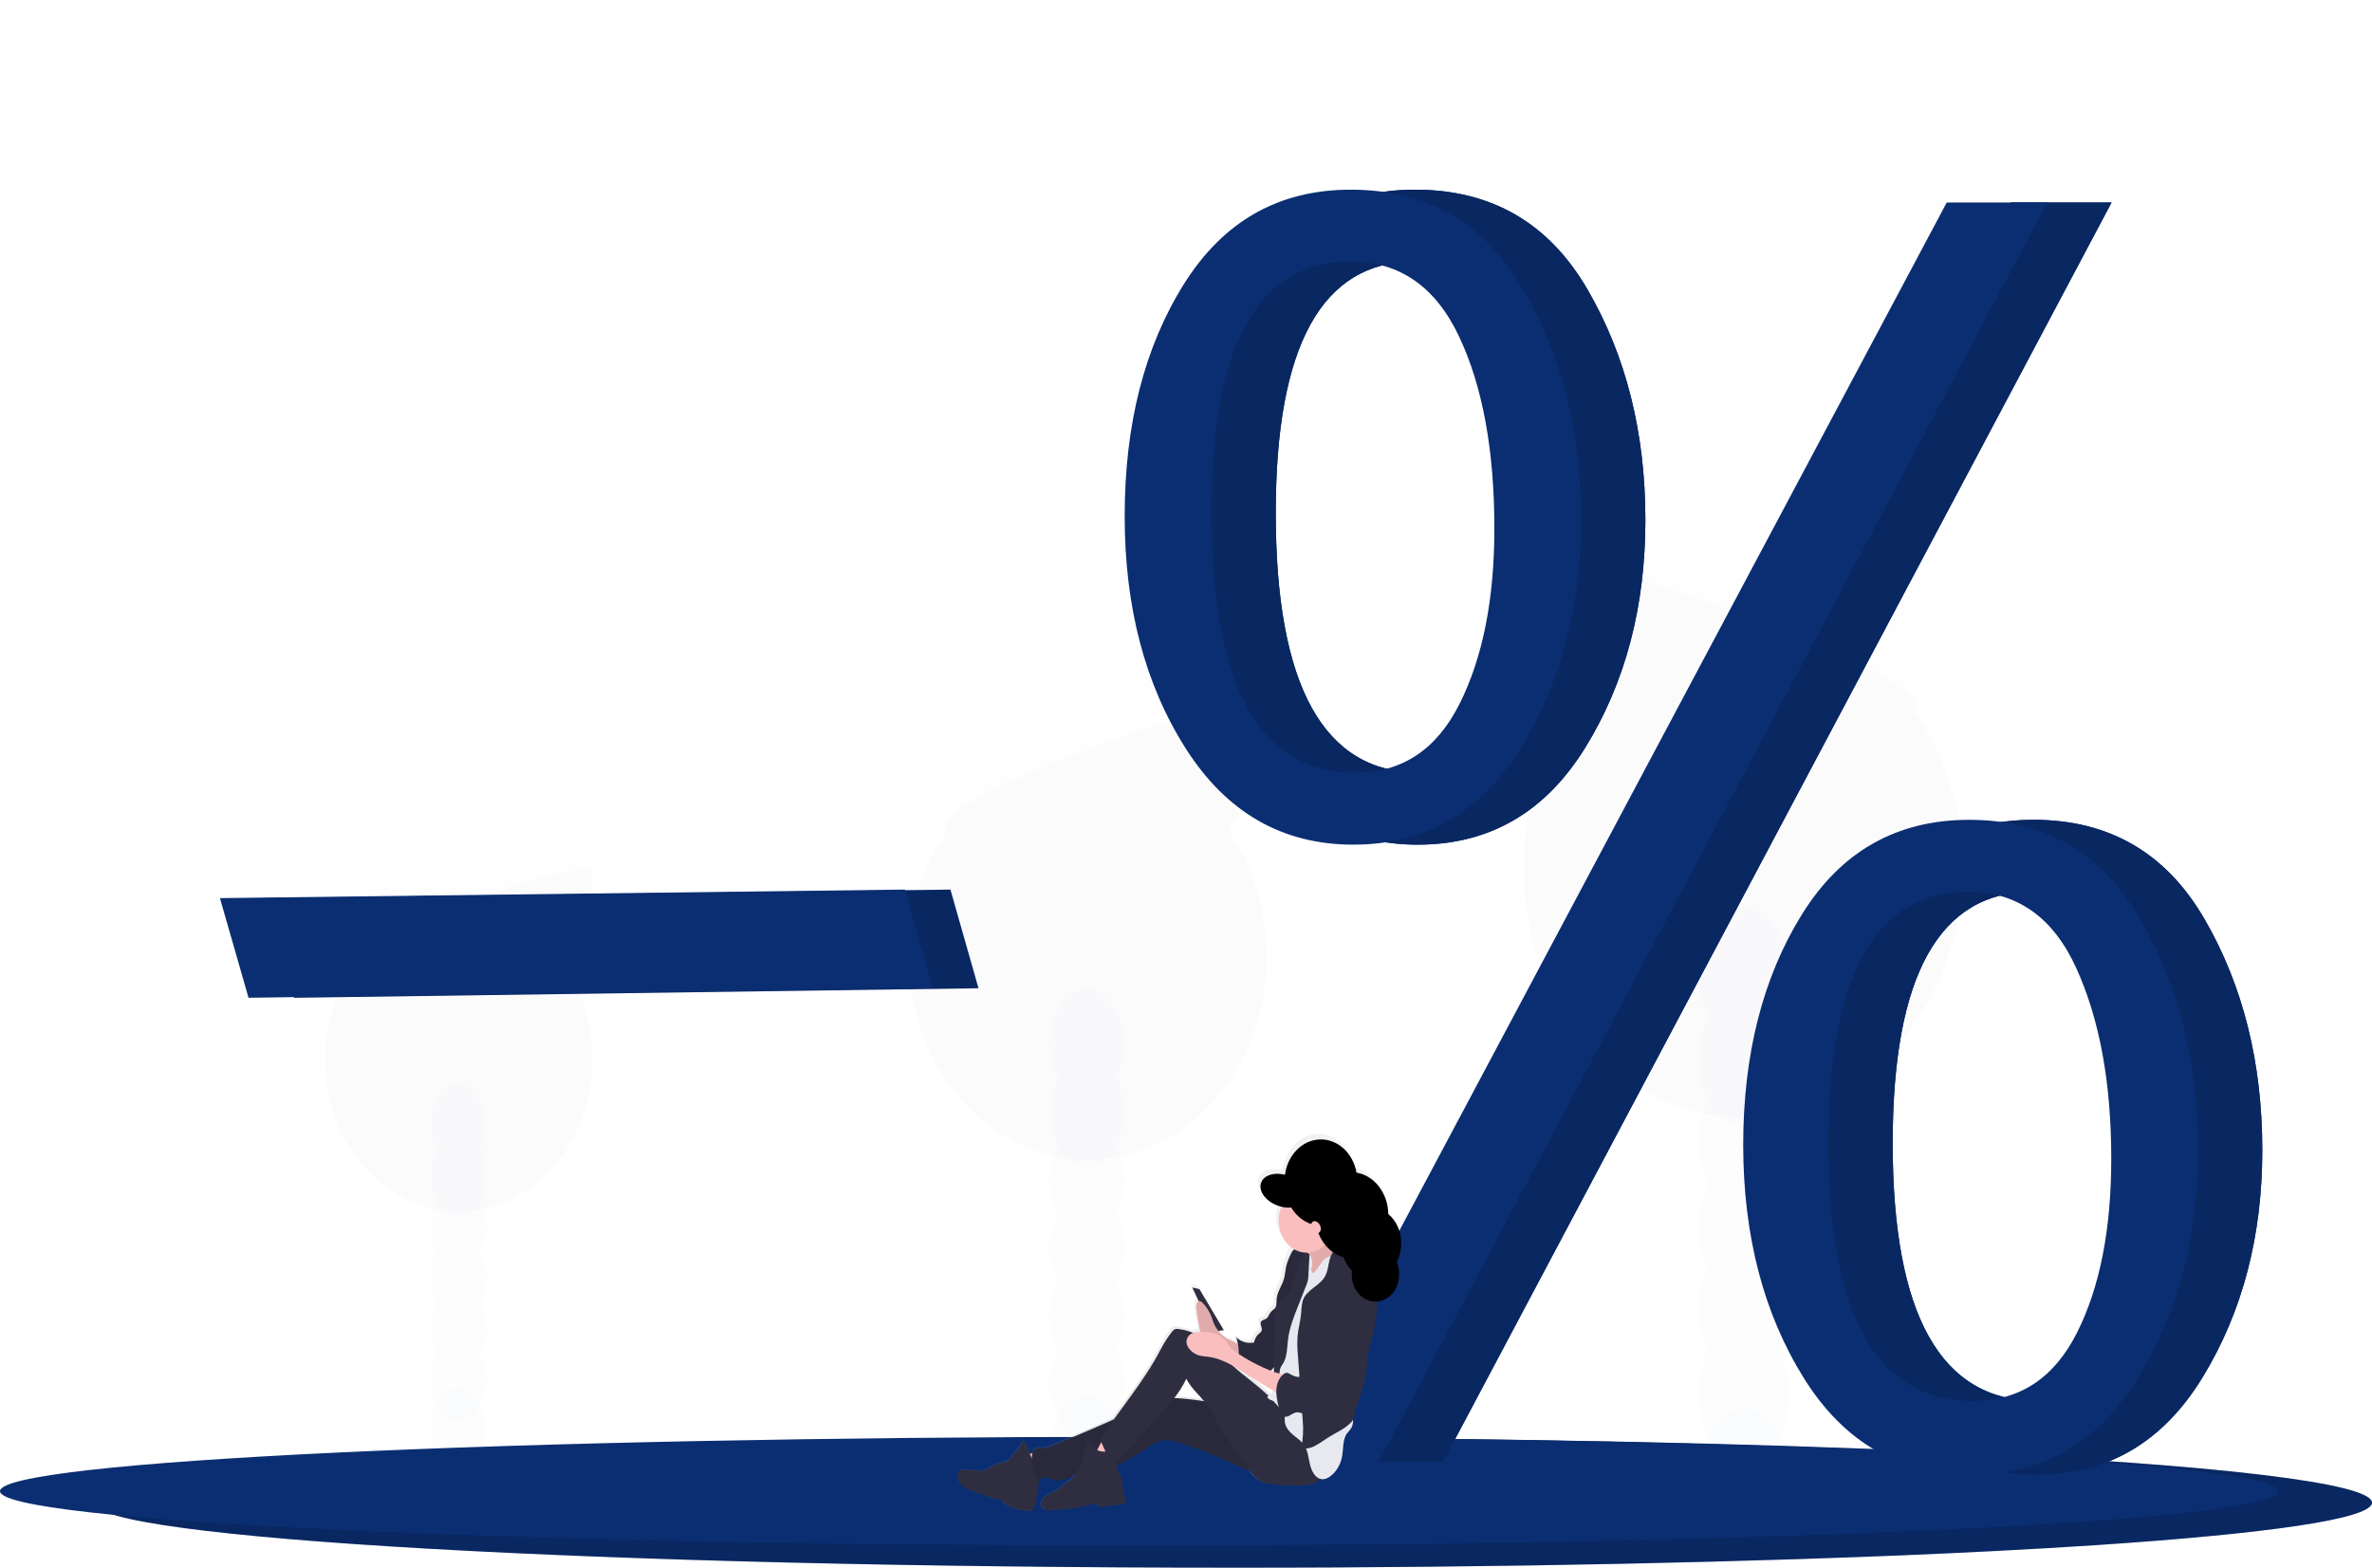 <svg width="1661" height="1098" viewBox="0 0 1661 1098" fill="none" xmlns="http://www.w3.org/2000/svg">
<g clip-path="url(#clip0)">
<g opacity="0.1">
<path opacity="0.1" d="M1221.22 1081.8C1238.95 1081.8 1253.32 1060.39 1253.32 1033.98C1253.32 1007.57 1238.95 986.154 1221.22 986.154C1203.49 986.154 1189.12 1007.57 1189.12 1033.98C1189.12 1060.39 1203.49 1081.8 1221.22 1081.8Z" fill="#0B2E72"/>
<path opacity="0.1" d="M1246.62 829.377C1251.12 820.491 1253.45 810.4 1253.38 800.146C1253.38 773.677 1239.01 752.32 1221.28 752.32C1203.55 752.32 1189.19 773.727 1189.19 800.146C1189.1 810.394 1191.41 820.485 1195.89 829.377C1191.5 838.305 1189.19 848.367 1189.19 858.6C1189.19 868.833 1191.5 878.895 1195.89 887.823C1191.5 896.754 1189.19 906.818 1189.19 917.054C1189.19 927.29 1191.5 937.354 1195.89 946.285C1191.41 955.177 1189.1 965.268 1189.19 975.517C1189.19 1001.99 1203.56 1023.34 1221.28 1023.34C1238.99 1023.34 1253.38 1001.94 1253.38 975.517C1253.47 965.268 1251.16 955.177 1246.68 946.285C1251.07 937.354 1253.38 927.29 1253.38 917.054C1253.38 906.818 1251.07 896.754 1246.68 887.823C1251.07 878.895 1253.38 868.833 1253.38 858.6C1253.38 848.367 1251.07 838.305 1246.68 829.377H1246.62Z" fill="#0B2E72"/>
<path opacity="0.1" d="M1221.22 789.525C1238.95 789.525 1253.32 768.113 1253.32 741.7C1253.32 715.286 1238.95 693.874 1221.22 693.874C1203.49 693.874 1189.12 715.286 1189.12 741.7C1189.12 768.113 1203.49 789.525 1221.22 789.525Z" fill="#0B2E72"/>
<path opacity="0.1" d="M1221.22 731.063C1238.95 731.063 1253.32 709.65 1253.32 683.237C1253.32 656.824 1238.95 635.412 1221.22 635.412C1203.49 635.412 1189.12 656.824 1189.12 683.237C1189.12 709.65 1203.49 731.063 1221.22 731.063Z" fill="#0B2E72"/>
<path opacity="0.1" d="M1341.37 283.197C1345.75 276.839 1349.74 270.146 1353.32 263.164L1269.03 247.399L1360.25 248.176C1368.99 226.503 1373.76 203.028 1374.26 179.186C1374.76 155.344 1370.98 131.637 1363.15 109.514L1240.77 181.74L1353.65 87.346C1343.07 66.563 1328.85 48.482 1311.86 34.227C1294.88 19.972 1275.5 9.849 1254.94 4.488C1234.37 -0.873 1213.05 -1.358 1192.31 3.065C1171.57 7.488 1151.85 16.723 1134.39 30.195C1116.92 43.668 1102.07 61.089 1090.77 81.375C1079.47 101.661 1071.97 124.377 1068.71 148.11C1065.46 171.843 1066.53 196.084 1071.86 219.324C1077.19 242.564 1086.67 264.307 1099.7 283.197C1092.87 293.088 1087 303.787 1082.18 315.109L1191.65 379.857L1074.93 335.192C1066.71 362.762 1064.67 392.229 1068.99 420.924C1073.3 449.619 1083.83 476.636 1099.63 499.529C1081.79 525.343 1070.7 556.35 1067.61 589.004C1064.53 621.658 1069.57 654.642 1082.18 684.185C1094.78 713.727 1114.44 738.636 1138.89 756.063C1163.35 773.49 1191.61 782.732 1220.46 782.732C1249.31 782.732 1277.58 773.49 1302.04 756.063C1326.49 738.636 1346.14 713.727 1358.75 684.185C1371.35 654.642 1376.4 621.658 1373.32 589.004C1370.23 556.35 1359.13 525.343 1341.3 499.529C1362.61 468.682 1374.2 430.576 1374.2 391.33C1374.2 352.084 1362.61 313.978 1341.3 283.131L1341.37 283.197Z" fill="#6C63FF"/>
<path opacity="0.1" d="M1066.8 391.404C1066.75 430.657 1078.34 468.781 1099.7 499.595C1081.87 525.409 1070.77 556.416 1067.69 589.07C1064.6 621.725 1069.65 654.709 1082.25 684.251C1094.86 713.794 1114.51 738.702 1138.96 756.129C1163.42 773.556 1191.69 782.798 1220.54 782.798C1249.39 782.798 1277.66 773.556 1302.11 756.129C1326.56 738.702 1346.22 713.794 1358.82 684.251C1371.43 654.709 1376.47 621.725 1373.39 589.07C1370.3 556.416 1359.21 525.409 1341.37 499.595C1361.98 469.818 1066.8 371.751 1066.8 391.404Z" fill="black"/>
</g>
<g opacity="0.1">
<path opacity="0.1" d="M320.88 1030.65C331.666 1030.65 340.41 1017.62 340.41 1001.54C340.41 985.459 331.666 972.423 320.88 972.423C310.093 972.423 301.349 985.459 301.349 1001.54C301.349 1017.62 310.093 1030.65 320.88 1030.65Z" fill="#0B2E72"/>
<path opacity="0.1" d="M336.414 876.987C339.14 871.572 340.55 865.428 340.498 859.187C340.498 843.107 331.778 830.072 320.952 830.072C310.126 830.072 301.421 843.107 301.421 859.187C301.364 865.427 302.769 871.571 305.49 876.987C302.823 882.426 301.422 888.55 301.422 894.779C301.422 901.008 302.823 907.133 305.49 912.571C302.823 918.009 301.422 924.134 301.422 930.363C301.422 936.591 302.823 942.716 305.49 948.155C302.767 953.564 301.362 959.704 301.421 965.938C301.421 982.034 310.14 995.07 320.952 995.07C331.764 995.07 340.498 982.034 340.498 965.938C340.552 959.702 339.143 953.563 336.414 948.155C339.09 942.719 340.495 936.593 340.495 930.363C340.495 924.132 339.09 918.006 336.414 912.571C339.09 907.136 340.495 901.01 340.495 894.779C340.495 888.549 339.09 882.422 336.414 876.987V876.987Z" fill="#0B2E72"/>
<path opacity="0.1" d="M320.88 852.719C331.666 852.719 340.41 839.683 340.41 823.603C340.41 807.523 331.666 794.488 320.88 794.488C310.093 794.488 301.349 807.523 301.349 823.603C301.349 839.683 310.093 852.719 320.88 852.719Z" fill="#0B2E72"/>
<path opacity="0.1" d="M320.88 817.135C331.666 817.135 340.41 804.1 340.41 788.02C340.41 771.94 331.666 758.904 320.88 758.904C310.093 758.904 301.349 771.94 301.349 788.02C301.349 804.1 310.093 817.135 320.88 817.135Z" fill="#0B2E72"/>
<path opacity="0.1" d="M247.769 544.476C245.102 540.608 242.674 536.534 240.503 532.283L291.845 522.689L236.318 523.168C231.002 509.981 228.102 495.699 227.795 481.193C227.488 466.688 229.78 452.263 234.531 438.8L308.978 482.82L240.286 425.251C246.728 412.608 255.388 401.609 265.725 392.938C276.062 384.268 287.856 378.112 300.373 374.854C312.89 371.595 325.862 371.304 338.482 373.997C351.102 376.691 363.1 382.312 373.73 390.511C384.36 398.709 393.394 409.311 400.271 421.655C407.147 433.999 411.718 447.822 413.701 462.263C415.683 476.705 415.033 491.456 411.792 505.6C408.551 519.743 402.788 532.976 394.862 544.476C399.02 550.488 402.596 556.994 405.528 563.88L338.885 603.319L409.946 576.172C414.937 592.961 416.171 610.903 413.537 628.372C410.903 645.842 404.485 662.288 394.862 676.223C405.719 691.938 412.472 710.813 414.35 730.691C416.228 750.569 413.155 770.648 405.481 788.631C397.808 806.615 385.844 821.777 370.958 832.385C356.071 842.993 338.863 848.619 321.301 848.619C303.739 848.619 286.531 842.993 271.644 832.385C256.758 821.777 244.794 806.615 237.121 788.631C229.447 770.648 226.374 750.569 228.252 730.691C230.13 710.813 236.883 691.938 247.74 676.223C234.767 657.441 227.714 634.242 227.714 610.349C227.714 586.457 234.767 563.257 247.74 544.476H247.769Z" fill="#6C63FF"/>
<path opacity="0.1" d="M414.887 610.349C414.918 634.248 407.862 657.458 394.862 676.223C405.719 691.938 412.473 710.813 414.351 730.691C416.228 750.569 413.155 770.648 405.482 788.631C397.808 806.615 385.844 821.777 370.958 832.385C356.072 842.993 338.864 848.619 321.301 848.619C303.739 848.619 286.531 842.993 271.645 832.385C256.759 821.777 244.795 806.615 237.121 788.631C229.448 770.648 226.374 750.569 228.252 730.691C230.13 710.813 236.884 691.938 247.741 676.223C235.2 658.175 414.887 598.389 414.887 610.349Z" fill="black"/>
</g>
<g opacity="0.1">
<path opacity="0.1" d="M761.197 1056C775.636 1056 787.34 1038.56 787.34 1017.04C787.34 995.523 775.636 978.081 761.197 978.081C746.759 978.081 735.054 995.523 735.054 1017.04C735.054 1038.56 746.759 1056 761.197 1056Z" fill="#0B2E72"/>
<path opacity="0.1" d="M781.89 850.353C785.534 843.105 787.415 834.882 787.34 826.531C787.34 805.026 775.714 787.573 761.182 787.573C746.65 787.573 735.025 805.026 735.025 826.531C734.948 834.885 736.834 843.109 740.489 850.353C736.907 857.628 735.026 865.827 735.026 874.167C735.026 882.506 736.907 890.706 740.489 897.98C736.907 905.252 735.026 913.448 735.026 921.785C735.026 930.122 736.907 938.319 740.489 945.59C736.834 952.835 734.948 961.059 735.025 969.412C735.025 990.918 746.737 1008.37 761.182 1008.37C775.627 1008.37 787.34 990.918 787.34 969.412C787.415 961.062 785.534 952.839 781.89 945.59C785.464 938.316 787.341 930.12 787.341 921.785C787.341 913.45 785.464 905.255 781.89 897.98C785.464 890.703 787.341 882.504 787.341 874.167C787.341 865.829 785.464 857.631 781.89 850.353V850.353Z" fill="#0B2E72"/>
<path opacity="0.1" d="M761.197 817.88C775.636 817.88 787.34 800.437 787.34 778.921C787.34 757.405 775.636 739.963 761.197 739.963C746.759 739.963 735.054 757.405 735.054 778.921C735.054 800.437 746.759 817.88 761.197 817.88Z" fill="#0B2E72"/>
<path opacity="0.1" d="M761.197 770.253C775.636 770.253 787.34 752.81 787.34 731.294C787.34 709.778 775.636 692.336 761.197 692.336C746.759 692.336 735.054 709.778 735.054 731.294C735.054 752.81 746.759 770.253 761.197 770.253Z" fill="#0B2E72"/>
<path opacity="0.1" d="M663.382 405.4C659.809 400.226 656.556 394.775 653.646 389.088L722.339 376.251L648.051 376.88C640.923 359.225 637.034 340.1 636.622 320.675C636.21 301.251 639.283 281.935 645.653 263.908L745.343 322.768L653.399 245.844C661.989 228.85 673.565 214.056 687.405 202.385C701.244 190.715 717.049 182.419 733.832 178.016C750.615 173.613 768.015 173.198 784.945 176.796C801.876 180.394 817.972 187.928 832.229 198.928C846.486 209.928 858.597 224.156 867.805 240.725C877.014 257.294 883.121 275.846 885.746 295.223C888.372 314.6 887.458 334.385 883.063 353.342C878.668 372.3 870.886 390.021 860.203 405.4C865.766 413.46 870.55 422.179 874.473 431.405L785.305 484.144L880.388 447.749C887.067 470.216 888.719 494.224 885.195 517.601C881.671 540.978 873.081 562.985 860.203 581.631C874.732 602.66 883.769 627.919 886.282 654.52C888.795 681.121 884.682 707.99 874.413 732.055C864.145 756.12 848.135 776.411 828.214 790.606C808.293 804.802 785.266 812.33 761.764 812.33C738.262 812.33 715.234 804.802 695.313 790.606C675.393 776.411 659.383 756.12 649.114 732.055C638.845 707.99 634.732 681.121 637.245 654.52C639.758 627.919 648.796 602.66 663.324 581.631C645.965 556.498 636.529 525.454 636.529 493.482C636.529 461.511 645.965 430.467 663.324 405.333L663.382 405.4Z" fill="#6C63FF"/>
<path opacity="0.1" d="M887 493.557C887.043 525.534 877.601 556.591 860.203 581.697C874.732 602.726 883.769 627.985 886.282 654.586C888.795 681.187 884.682 708.056 874.413 732.121C864.145 756.186 848.135 776.477 828.214 790.672C808.293 804.868 785.266 812.396 761.764 812.396C738.262 812.396 715.234 804.868 695.313 790.672C675.393 776.477 659.383 756.186 649.114 732.121C638.845 708.056 634.732 681.187 637.245 654.586C639.758 627.985 648.796 602.726 663.324 581.697C646.54 557.445 887 477.543 887 493.557Z" fill="black"/>
</g>
<path d="M1661 1052.49C1661 1063.86 1588.02 1074.24 1467.36 1082.27C1445.42 1083.71 1421.91 1085.08 1396.97 1086.37C1375.42 1087.47 1352.84 1088.52 1329.22 1089.5C1306.34 1090.42 1282.58 1091.28 1257.94 1092.08C1180.14 1094.61 1094.12 1096.43 1002.75 1097.34C980.571 1097.57 958.1 1097.75 935.333 1097.87C911.617 1097.99 887.63 1098.04 863.371 1098.03C422.85 1098.03 65.757 1077.67 65.757 1052.54C65.757 1027.41 422.85 1007.05 863.371 1007.05C1053.03 1007.05 1227.19 1010.84 1364.08 1017.12L1379.05 1017.82H1379.14C1551.57 1026.14 1661 1038.66 1661 1052.49Z" fill="#0B2E72"/>
<path opacity="0.15" d="M1661 1052.49C1661 1063.86 1588.02 1074.24 1467.36 1082.27C1445.42 1083.71 1421.91 1085.08 1396.97 1086.37C1375.42 1087.47 1352.84 1088.52 1329.22 1089.5C1306.34 1090.42 1282.58 1091.28 1257.94 1092.08C1180.14 1094.61 1094.12 1096.43 1002.75 1097.34C980.571 1097.57 958.1 1097.75 935.333 1097.87C911.617 1097.99 887.63 1098.04 863.371 1098.03C422.85 1098.03 65.757 1077.67 65.757 1052.54C65.757 1027.41 422.85 1007.05 863.371 1007.05C1053.03 1007.05 1227.19 1010.84 1364.08 1017.12L1379.05 1017.82H1379.14C1551.57 1026.14 1661 1038.66 1661 1052.49Z" fill="black"/>
<path d="M1595.24 1044.48C1595.24 1053.98 1522.26 1062.68 1401.61 1069.3C1379.68 1070.51 1356.15 1071.65 1331.23 1072.72C1309.67 1073.65 1287.09 1074.52 1263.48 1075.34C1240.6 1076.11 1216.84 1076.83 1192.2 1077.5C1114.38 1079.62 1028.37 1081.14 936.99 1081.9C914.834 1082.09 892.363 1082.23 869.576 1082.33C845.86 1082.43 821.878 1082.48 797.629 1082.48C357.108 1082.48 0 1065.46 0 1044.43C0 1023.41 357.108 1006.39 797.629 1006.39C987.271 1006.39 1161.44 1009.55 1298.33 1014.81L1313.29 1015.38H1313.4C1485.89 1022.45 1595.24 1032.85 1595.24 1044.48Z" fill="#0B2E72"/>
<path d="M206.005 698.854L185.98 629.059L665.534 623.087L685.181 692.187L206.005 698.854Z" fill="#0B2E72"/>
<path opacity="0.15" d="M206.005 698.854L185.98 629.059L665.534 623.087L685.181 692.187L206.005 698.854Z" fill="black"/>
<path d="M174.034 698.854L154.009 629.059L633.563 623.087L653.21 692.187L174.034 698.854Z" fill="#0B2E72"/>
<path d="M992.691 591.606C943.108 591.606 904.032 569.202 875.462 524.392C846.892 479.583 832.607 425.301 832.607 361.544C832.607 297.358 846.422 243.186 874.052 199.027C901.682 154.869 940.657 132.812 990.976 132.856C1044.34 132.856 1084.54 156.121 1111.59 202.65C1138.64 249.18 1152.17 303.032 1152.18 364.208C1152.18 424.942 1138.18 478.034 1110.18 523.483C1082.18 568.931 1043.02 591.639 992.691 591.606ZM994.144 541.2C1026.76 541.2 1051.14 525.016 1067.28 492.647C1083.42 460.278 1091.49 419.472 1091.49 370.229C1091.49 315.417 1083.23 270.537 1066.72 235.587C1050.2 200.637 1024.86 183.157 990.715 183.146C925.806 183.146 893.351 241.84 893.351 359.228C893.351 480.554 926.939 541.211 994.115 541.2H994.144ZM1010.48 1023.9H938.763L1408.26 141.839H1478.62L1010.48 1023.9ZM1425.83 1032.95C1375.5 1032.95 1336.26 1010.34 1308.12 965.128C1279.98 919.91 1265.85 865.622 1265.73 802.263C1265.73 738.507 1279.45 684.55 1306.89 640.391C1334.32 596.233 1373.39 574.175 1424.1 574.22C1477.08 574.22 1517.01 597.484 1543.87 644.014C1570.74 690.544 1584.17 744.391 1584.18 805.555C1584.18 865.893 1570.28 918.885 1542.46 964.532C1514.65 1010.18 1475.76 1032.99 1425.8 1032.95H1425.83ZM1426.67 981.257C1459.14 981.257 1483.39 965.348 1499.42 933.531C1515.45 901.713 1523.47 861.073 1523.47 811.61C1523.47 758.673 1515.36 714.277 1499.13 678.423C1482.9 642.569 1457.62 624.615 1423.29 624.56C1358 624.56 1325.36 683.254 1325.36 800.642C1325.34 921.063 1359.1 981.268 1426.64 981.257H1426.67Z" fill="#0B2E72"/>
<path d="M992.691 591.606C943.108 591.606 904.032 569.202 875.462 524.392C846.892 479.583 832.607 425.301 832.607 361.544C832.607 297.358 846.422 243.186 874.052 199.027C901.682 154.869 940.657 132.812 990.976 132.856C1044.34 132.856 1084.54 156.121 1111.59 202.65C1138.64 249.18 1152.17 303.032 1152.18 364.208C1152.18 424.942 1138.18 478.034 1110.18 523.483C1082.18 568.931 1043.02 591.639 992.691 591.606ZM994.144 541.2C1026.76 541.2 1051.14 525.016 1067.28 492.647C1083.42 460.278 1091.49 419.472 1091.49 370.229C1091.49 315.417 1083.23 270.537 1066.72 235.587C1050.2 200.637 1024.86 183.157 990.715 183.146C925.806 183.146 893.351 241.84 893.351 359.228C893.351 480.554 926.939 541.211 994.115 541.2H994.144ZM1010.48 1023.9H938.763L1408.26 141.839H1478.62L1010.48 1023.9ZM1425.83 1032.95C1375.5 1032.95 1336.26 1010.34 1308.12 965.128C1279.98 919.91 1265.85 865.622 1265.73 802.263C1265.73 738.507 1279.45 684.55 1306.89 640.391C1334.32 596.233 1373.39 574.175 1424.1 574.22C1477.08 574.22 1517.01 597.484 1543.87 644.014C1570.74 690.544 1584.17 744.391 1584.18 805.555C1584.18 865.893 1570.28 918.885 1542.46 964.532C1514.65 1010.18 1475.76 1032.99 1425.8 1032.95H1425.83ZM1426.67 981.257C1459.14 981.257 1483.39 965.348 1499.42 933.531C1515.45 901.713 1523.47 861.073 1523.47 811.61C1523.47 758.673 1515.36 714.277 1499.13 678.423C1482.9 642.569 1457.62 624.615 1423.29 624.56C1358 624.56 1325.36 683.254 1325.36 800.642C1325.34 921.063 1359.1 981.268 1426.64 981.257H1426.67Z" fill="#0B2E72"/>
<path opacity="0.15" d="M992.691 591.606C943.108 591.606 904.032 569.202 875.462 524.392C846.892 479.583 832.607 425.301 832.607 361.544C832.607 297.358 846.422 243.186 874.052 199.027C901.682 154.869 940.657 132.812 990.976 132.856C1044.34 132.856 1084.54 156.121 1111.59 202.65C1138.64 249.18 1152.17 303.032 1152.18 364.208C1152.18 424.942 1138.18 478.034 1110.18 523.483C1082.18 568.931 1043.02 591.639 992.691 591.606ZM994.144 541.2C1026.76 541.2 1051.14 525.016 1067.28 492.647C1083.42 460.278 1091.49 419.472 1091.49 370.229C1091.49 315.417 1083.23 270.537 1066.72 235.587C1050.2 200.637 1024.86 183.157 990.715 183.146C925.806 183.146 893.351 241.84 893.351 359.228C893.351 480.554 926.939 541.211 994.115 541.2H994.144ZM1010.48 1023.9H938.763L1408.26 141.839H1478.62L1010.48 1023.9ZM1425.83 1032.95C1375.5 1032.95 1336.26 1010.34 1308.12 965.128C1279.98 919.91 1265.85 865.622 1265.73 802.263C1265.73 738.507 1279.45 684.55 1306.89 640.391C1334.32 596.233 1373.39 574.175 1424.1 574.22C1477.08 574.22 1517.01 597.484 1543.87 644.014C1570.74 690.544 1584.17 744.391 1584.18 805.555C1584.18 865.893 1570.28 918.885 1542.46 964.532C1514.65 1010.18 1475.76 1032.99 1425.8 1032.95H1425.83ZM1426.67 981.257C1459.14 981.257 1483.39 965.348 1499.42 933.531C1515.45 901.713 1523.47 861.073 1523.47 811.61C1523.47 758.673 1515.36 714.277 1499.13 678.423C1482.9 642.569 1457.62 624.615 1423.29 624.56C1358 624.56 1325.36 683.254 1325.36 800.642C1325.34 921.063 1359.1 981.268 1426.64 981.257H1426.67Z" fill="black"/>
<path d="M947.642 591.606C898.059 591.606 858.983 569.202 830.413 524.392C801.843 479.583 787.558 425.301 787.558 361.544C787.558 297.358 801.373 243.186 829.003 199.027C856.633 154.869 895.608 132.812 945.927 132.856C999.288 132.856 1039.49 156.121 1066.54 202.65C1093.59 249.18 1107.12 303.032 1107.13 364.208C1107.13 424.942 1093.13 478.034 1065.13 523.483C1037.13 568.931 997.971 591.639 947.642 591.606ZM949.095 541.2C981.714 541.2 1006.09 525.016 1022.23 492.647C1038.37 460.278 1046.44 419.472 1046.44 370.229C1046.44 315.417 1038.19 270.537 1021.67 235.587C1005.15 200.637 979.816 183.157 945.666 183.146C880.756 183.146 848.302 241.84 848.302 359.228C848.302 480.554 881.89 541.211 949.066 541.2H949.095ZM965.429 1023.9H893.714L1363.21 141.839H1433.58L965.429 1023.9ZM1380.78 1032.95C1330.45 1032.95 1291.22 1010.34 1263.07 965.128C1234.93 919.91 1220.8 865.622 1220.68 802.263C1220.68 738.507 1234.4 684.55 1261.84 640.391C1289.27 596.233 1328.34 574.175 1379.05 574.22C1432.03 574.22 1471.96 597.484 1498.82 644.014C1525.69 690.544 1539.13 744.391 1539.14 805.555C1539.14 865.893 1525.23 918.885 1497.41 964.532C1469.6 1010.18 1430.71 1032.99 1380.75 1032.95H1380.78ZM1381.62 981.257C1414.09 981.257 1438.34 965.348 1454.37 933.531C1470.4 901.713 1478.42 861.073 1478.42 811.61C1478.42 758.673 1470.31 714.277 1454.08 678.423C1437.85 642.569 1412.56 624.615 1378.21 624.56C1312.92 624.56 1280.28 683.254 1280.28 800.642C1280.28 921.063 1314.05 981.268 1381.59 981.257H1381.62Z" fill="#0B2E72"/>
<path d="M978.726 867.856C978.753 863.845 977.955 859.883 976.395 856.286C974.836 852.69 972.558 849.559 969.745 847.144C969.396 831.974 959.892 819.583 947.671 817.665C946.727 812.51 944.607 807.73 941.526 803.804C938.444 799.878 934.509 796.945 930.116 795.299V795.299C929.047 794.913 927.954 794.62 926.847 794.422H926.527L925.96 794.339H925.481H925.001H924.376H923.998H922.967C910.498 794.339 900.122 805.191 897.986 819.501C889.921 817.383 882.524 820.129 881.202 825.936C880.86 827.475 880.936 829.096 881.42 830.584C882.786 835.084 887.233 839.385 893.263 841.519L894.048 841.784C894.44 841.916 894.833 842.016 895.225 842.115H895.487C893.27 847.496 892.955 853.642 894.608 859.28C896.26 864.919 899.754 869.618 904.366 872.405C904.184 872.518 904.009 872.645 903.843 872.785C903.098 873.564 902.504 874.51 902.099 875.565C900.642 878.476 899.509 881.582 898.727 884.812C898.146 887.575 898.044 890.47 897.274 893.199C895.952 898.162 892.551 902.513 892.159 907.79C891.985 910.139 892.319 912.902 890.851 914.507C890.486 914.865 890.097 915.191 889.688 915.483C888.66 916.284 887.789 917.321 887.131 918.526C886.703 919.524 886.128 920.43 885.431 921.206C884.108 922.348 881.928 922.232 881.275 923.986C880.621 925.739 882.306 927.807 881.914 929.726C881.594 931.281 880.097 931.992 879.008 933.035C877.789 934.54 876.937 936.382 876.537 938.378C874.366 938.855 872.13 938.78 869.987 938.159C867.844 937.539 865.848 936.388 864.141 934.788C864.727 936.492 865.155 938.261 865.42 940.065C863.691 937.964 860.843 937.352 858.735 936.26C856.018 934.843 853.592 932.791 851.615 930.239L855.422 929.643L838.565 900.528L833.595 899.37L838.057 909.114C837.692 909.313 837.371 909.604 837.119 909.965C836.867 910.327 836.691 910.748 836.603 911.198C836.363 912.279 836.304 913.401 836.429 914.507C836.665 917.118 837.049 919.71 837.577 922.265L838.87 929.114C838.98 929.756 839.121 930.391 839.292 931.016C837.606 930.947 835.922 931.164 834.293 931.662C830.951 930.255 827.472 929.316 823.931 928.866C823.153 928.71 822.353 928.756 821.592 928.998C820.728 929.452 819.978 930.146 819.412 931.016C816.505 934.841 813.926 938.974 811.71 943.357C802.657 961.29 790.566 976.939 779.246 993.151C771.428 996.774 763.551 1000.22 755.661 1003.62L738.702 1010.98C735.316 1012.46 731.799 1013.96 728.195 1013.7C726.568 1013.58 724.591 1013.3 723.676 1014.87C723.23 1015.65 722.883 1016.5 722.644 1017.39C722.048 1017.39 721.452 1017.55 720.9 1017.59H720.798C719.723 1014.54 718.793 1011.28 716.73 1009.07C716.314 1009.14 715.921 1009.33 715.586 1009.62C715.252 1009.91 714.985 1010.28 714.811 1010.72C714.404 1011.58 714.157 1012.52 713.692 1013.32C712.777 1014.84 711.193 1015.58 710.059 1016.87C708.926 1018.16 708.214 1020.18 706.993 1021.44C705.284 1022.85 703.281 1023.74 701.18 1024C698.034 1024.85 695 1026.16 692.156 1027.91C691.107 1028.64 689.985 1029.23 688.814 1029.66C687.525 1029.94 686.206 1029.99 684.905 1029.81L675.924 1029.07C675.125 1028.95 674.314 1028.99 673.526 1029.18C672.601 1029.57 671.814 1030.29 671.288 1031.24C670.762 1032.19 670.527 1033.31 670.62 1034.43C670.729 1035.53 671.037 1036.61 671.524 1037.57C672.012 1038.54 672.668 1039.38 673.453 1040.05C675.012 1041.35 676.738 1042.37 678.569 1043.08C686.373 1046.52 694.418 1049.2 702.619 1051.1V1053.17C708.303 1056.43 714.579 1058.13 720.944 1058.13C721.413 1058.17 721.883 1058.08 722.31 1057.85C722.898 1057.35 723.306 1056.62 723.458 1055.8C725.363 1049.31 726.569 1042.58 727.047 1035.77C728.169 1035.68 729.268 1035.36 730.288 1034.82C733.383 1033.86 736.449 1036.28 739.632 1036.68C743.555 1037.16 747.203 1034.56 750.909 1032.95C751.446 1032.72 751.984 1032.52 752.522 1032.32C751.465 1033.88 750.217 1035.26 748.816 1036.41C747.276 1037.67 745.546 1038.59 744.035 1039.9C742.779 1041.21 741.433 1042.4 740.01 1043.46C739.006 1043.99 737.972 1044.44 736.914 1044.81C735.381 1045.45 733.918 1046.29 732.555 1047.31C731.334 1048.13 730.299 1049.26 729.532 1050.62C729.146 1051.25 728.909 1051.99 728.843 1052.76C728.777 1053.52 728.884 1054.3 729.155 1055C729.426 1055.71 729.851 1056.33 730.39 1056.79C730.93 1057.26 731.565 1057.56 732.235 1057.67C733.449 1057.91 734.688 1057.95 735.912 1057.78C740.765 1057.37 745.604 1056.86 750.444 1056.36C752.492 1056.21 754.528 1055.87 756.532 1055.37C757.593 1055.07 758.64 1054.67 759.7 1054.36C761.51 1053.82 763.367 1053.5 765.237 1053.42C765.78 1053.37 766.326 1053.43 766.85 1053.6C767.984 1054.01 768.783 1055.25 769.931 1055.58C770.676 1055.67 771.428 1055.55 772.125 1055.24C775.668 1054.36 779.283 1053.92 782.908 1053.93C784.492 1053.83 786.352 1053.48 787.093 1051.81C787.994 1049.74 786.483 1047.43 785.887 1045.2C785.583 1043.78 785.418 1042.32 785.393 1040.86C785.116 1037.26 784.207 1033.75 782.719 1030.55C781.928 1029.06 781.261 1027.49 780.728 1025.86C787.672 1022.85 794.317 1019.01 800.55 1014.41C804.125 1011.88 807.816 1009.15 811.855 1008.22C816.564 1007.15 821.417 1008.57 826.053 1010.09C837.095 1013.73 847.957 1018.04 858.59 1023.01C863.676 1025.38 868.762 1027.89 873.965 1029.63C875.486 1031.96 877.326 1034.01 879.414 1035.68C882.902 1038.25 887.16 1038.99 891.258 1039.36C896.794 1039.93 902.353 1040.17 907.912 1040.07C912.155 1039.98 916.529 1039.65 920.322 1037.45C921.248 1036.91 922.121 1036.26 922.923 1035.5C925.829 1036.1 928.808 1034.33 931.09 1032.06C934.11 1029.14 936.287 1025.25 937.339 1020.89C938.676 1014.92 937.644 1007.96 940.87 1003.08C941.727 1001.77 942.846 1000.71 943.689 999.388C944.727 997.616 945.237 995.51 945.142 993.383L945.288 993.135C946.018 991.215 946.507 989.188 946.741 987.113C947.123 985.492 947.609 983.906 948.194 982.365C949.832 977.749 951.258 973.039 952.466 968.254C953.306 965.08 953.967 961.847 954.443 958.577C954.791 955.963 954.995 953.333 955.184 950.702C955.417 946.585 956.12 942.52 957.276 938.61C960.145 929.277 961.766 919.507 962.087 909.626C962.087 909.428 962.087 909.246 962.087 909.047C966.305 908.521 970.2 906.221 973.009 902.599C975.817 898.976 977.337 894.292 977.272 889.461C977.276 886.549 976.741 883.668 975.703 881.007C977.708 877.002 978.751 872.466 978.726 867.856V867.856ZM896.548 981.522C896.795 982.531 897.085 983.54 897.376 984.549C896.039 983.044 894.717 981.489 893.365 980C893.903 980.182 894.44 980.38 894.964 980.595C895.521 980.847 896.056 981.157 896.562 981.522H896.548ZM890.037 976.559C882.103 968.718 872.919 962.63 864.795 955.053C869.155 957.551 873.514 960.446 877.874 963.225C882.95 966.534 888.085 969.699 893.278 972.721C892.426 974.192 891.342 975.471 890.081 976.493L890.037 976.559ZM893.423 956.807L893.801 956.36C893.801 957.468 893.801 958.511 893.801 959.454C893.089 959.189 892.348 958.924 891.665 958.626C892.292 958.044 892.885 957.414 893.438 956.74L893.423 956.807ZM823.568 978.048C826.836 973.841 829.677 969.23 832.04 964.301C835.179 970.57 840.294 975.087 844.654 980.331C837.65 979.206 830.631 978.329 823.583 977.982L823.568 978.048Z" fill="url(#paint0_linear)"/>
<path d="M834.903 901.785L839.917 902.943L856.992 931.661L849.45 932.819L834.903 901.785Z" fill="#2F2E41"/>
<path d="M713.489 1018.35C714.841 1023.44 716.506 1028.41 718.473 1033.23C724.131 1031.89 729.696 1030.08 735.127 1027.83C734.076 1025.96 732.921 1024.18 731.668 1022.48C730.333 1020.79 728.737 1019.4 726.96 1018.36C725.231 1017.5 723.094 1018.15 721.249 1018.26C718.662 1018.37 716.075 1018.4 713.489 1018.35Z" fill="#FBBEBE"/>
<path d="M726.989 1026.02C724.17 1025.01 722.441 1021.77 721.293 1018.64C720.145 1015.52 719.214 1012.11 717.035 1009.81C716.62 1009.88 716.228 1010.07 715.893 1010.36C715.558 1010.65 715.291 1011.03 715.116 1011.46C714.695 1012.29 714.448 1013.23 713.968 1014.03C713.067 1015.52 711.469 1016.25 710.321 1017.52C709.173 1018.79 708.461 1020.73 707.226 1022C705.512 1023.4 703.51 1024.28 701.413 1024.55C698.245 1025.37 695.186 1026.66 692.316 1028.39C691.253 1029.09 690.122 1029.64 688.944 1030.04C687.646 1030.32 686.318 1030.37 685.006 1030.19L675.953 1029.45C675.148 1029.33 674.332 1029.38 673.541 1029.58C672.618 1029.94 671.831 1030.65 671.304 1031.59C670.777 1032.52 670.541 1033.63 670.634 1034.74C670.754 1035.84 671.075 1036.91 671.575 1037.86C672.076 1038.81 672.745 1039.64 673.541 1040.28C675.115 1041.56 676.849 1042.57 678.685 1043.26C686.573 1046.64 694.689 1049.28 702.953 1051.15V1053.19C708.697 1056.42 715.015 1058.12 721.423 1058.15C721.921 1058.2 722.421 1058.1 722.877 1057.87C723.465 1057.38 723.878 1056.66 724.039 1055.85C726.211 1048.62 727.478 1041.08 727.803 1033.45C727.97 1031.52 727.842 1029.57 727.425 1027.69C726.931 1025.84 728.617 1026.62 727.047 1025.89" fill="#2F2E41"/>
<path d="M900.558 987.179C873.718 989.032 847.212 980.066 820.328 979.106C816.991 978.875 813.642 979.12 810.359 979.834C806.936 980.879 803.623 982.343 800.477 984.202C786.076 991.828 771.166 998.147 756.271 1004.47L739.181 1011.71C735.752 1013.15 732.221 1014.62 728.573 1014.38C726.945 1014.26 724.955 1013.98 724.025 1015.53C721.249 1020.22 722.571 1027.11 724.402 1032.37C724.998 1034.03 726.001 1035.93 727.599 1036.13C728.73 1036.04 729.838 1035.72 730.869 1035.19C733.979 1034.24 737.089 1036.63 740.286 1037.01C744.253 1037.49 747.93 1034.92 751.664 1033.35C757.855 1030.75 764.627 1030.84 771.137 1029.6C782.065 1027.53 792.179 1021.75 801.654 1015.17C805.258 1012.67 808.92 1009.99 813.047 1009.08C817.799 1008.02 822.696 1009.41 827.361 1010.92C838.482 1014.5 849.43 1018.75 860.16 1023.64C865.744 1026.4 871.471 1028.78 877.307 1030.75C890.028 1034.57 903.484 1033.67 915.73 1028.21C920.089 1026.27 924.681 1022.86 924.928 1017.59C925.074 1014.57 923.025 1011.93 921.659 1009.31C920.772 1007.66 919.9 1006.01 918.941 1004.43C914.32 996.758 908.711 986.617 900.558 987.179Z" fill="#2F2E41"/>
<path opacity="0.1" d="M900.558 987.179C873.718 989.032 847.212 980.066 820.328 979.106C816.991 978.875 813.642 979.12 810.359 979.834C806.936 980.879 803.623 982.343 800.477 984.202C786.076 991.828 771.166 998.147 756.271 1004.47L739.181 1011.71C735.752 1013.15 732.221 1014.62 728.573 1014.38C726.945 1014.26 724.955 1013.98 724.025 1015.53C721.249 1020.22 722.571 1027.11 724.402 1032.37C724.998 1034.03 726.001 1035.93 727.599 1036.13C728.73 1036.04 729.838 1035.72 730.869 1035.19C733.979 1034.24 737.089 1036.63 740.286 1037.01C744.253 1037.49 747.93 1034.92 751.664 1033.35C757.855 1030.75 764.627 1030.84 771.137 1029.6C782.065 1027.53 792.179 1021.75 801.654 1015.17C805.258 1012.67 808.92 1009.99 813.047 1009.08C817.799 1008.02 822.696 1009.41 827.361 1010.92C838.482 1014.5 849.43 1018.75 860.16 1023.64C865.744 1026.4 871.471 1028.78 877.307 1030.75C890.028 1034.57 903.484 1033.67 915.73 1028.21C920.089 1026.27 924.681 1022.86 924.928 1017.59C925.074 1014.57 923.025 1011.93 921.659 1009.31C920.772 1007.66 919.9 1006.01 918.941 1004.43C914.32 996.758 908.711 986.617 900.558 987.179Z" fill="black"/>
<path d="M765.004 1019.83C769.209 1021.46 773.443 1022.96 777.705 1024.33C780.103 1019.85 784.579 1016.74 785.596 1011.63C785.654 1011.41 785.654 1011.17 785.596 1010.95C785.485 1010.73 785.318 1010.56 785.117 1010.46C782.053 1008.53 778.654 1007.4 775.162 1007.15C772.401 1006.95 771.151 1010.22 769.902 1012.52C769.466 1013.45 766.123 1020.27 765.004 1019.83Z" fill="#FBBEBE"/>
<path d="M770.919 1016.56C769.664 1016.32 768.467 1015.79 767.403 1014.99C766.34 1014.2 765.434 1013.16 764.743 1011.94C764.147 1010.77 763.522 1009.18 762.331 1009.26C761.139 1009.35 760.732 1010.84 760.485 1012.08C759.68 1016.71 758.518 1021.26 757.012 1025.66C755.493 1030.07 752.921 1033.92 749.586 1036.76C748.031 1037.98 746.302 1038.91 744.776 1040.2C743.504 1041.49 742.144 1042.66 740.707 1043.71C739.695 1044.23 738.651 1044.68 737.583 1045.03C736.017 1045.65 734.52 1046.48 733.121 1047.49C731.896 1048.31 730.855 1049.45 730.084 1050.8C729.712 1051.49 729.494 1052.27 729.448 1053.08C729.403 1053.89 729.531 1054.7 729.823 1055.44C730.136 1056.03 730.557 1056.55 731.057 1056.95C731.558 1057.36 732.128 1057.63 732.729 1057.77C733.954 1058 735.202 1058.03 736.435 1057.87C741.332 1057.45 746.215 1056.96 751.097 1056.46C753.165 1056.32 755.219 1055.99 757.245 1055.5C758.32 1055.2 759.366 1054.81 760.427 1054.49C762.258 1053.96 764.133 1053.65 766.022 1053.57C766.569 1053.52 767.12 1053.58 767.649 1053.75C768.783 1054.16 769.582 1055.4 770.745 1055.7C771.494 1055.79 772.25 1055.68 772.954 1055.37C776.527 1054.51 780.171 1054.08 783.823 1054.08C785.422 1053.98 787.311 1053.63 788.038 1051.99C788.953 1049.96 787.442 1047.68 786.832 1045.49C786.53 1044.09 786.36 1042.66 786.323 1041.22C786.048 1037.67 785.133 1034.22 783.635 1031.08C782.385 1028.47 780.728 1025.59 781.556 1022.81C782.002 1021.95 782.284 1020.98 782.385 1019.98C782.181 1015.5 773.128 1017.16 770.919 1016.56Z" fill="#2F2E41"/>
<path d="M860.32 938.179C855.565 935.79 851.755 931.483 849.624 926.086C849.188 924.928 848.81 923.721 848.389 922.546C846.974 918.663 844.785 915.208 841.995 912.455C841.696 912.081 841.33 911.785 840.921 911.588C840.512 911.391 840.07 911.297 839.626 911.314C839.197 911.459 838.809 911.732 838.503 912.104C838.196 912.476 837.982 912.934 837.882 913.431C837.633 914.51 837.569 915.633 837.693 916.74C837.942 919.307 838.33 921.854 838.856 924.366L840.164 931.115C840.329 932.152 840.602 933.163 840.978 934.126C841.537 935.259 842.276 936.263 843.157 937.087C844.349 938.345 845.555 939.552 846.776 940.727C847.449 941.42 848.184 942.03 848.97 942.547C850.26 943.242 851.638 943.7 853.054 943.903C858.387 945.028 863.807 946.649 868.298 950.52C868.298 950.52 868.298 946.004 868.196 945.557C868.142 944.249 867.747 942.988 867.062 941.935C865.377 939.867 862.47 939.255 860.32 938.179Z" fill="#FBBEBE"/>
<path opacity="0.1" d="M860.32 938.179C855.565 935.79 851.755 931.483 849.624 926.086C849.188 924.928 848.81 923.721 848.389 922.546C846.974 918.663 844.785 915.208 841.995 912.455C841.696 912.081 841.33 911.785 840.921 911.588C840.512 911.391 840.07 911.297 839.626 911.314C839.197 911.459 838.809 911.732 838.503 912.104C838.196 912.476 837.982 912.934 837.882 913.431C837.633 914.51 837.569 915.633 837.693 916.74C837.942 919.307 838.33 921.854 838.856 924.366L840.164 931.115C840.329 932.152 840.602 933.163 840.978 934.126C841.537 935.259 842.276 936.263 843.157 937.087C844.349 938.345 845.555 939.552 846.776 940.727C847.449 941.42 848.184 942.03 848.97 942.547C850.26 943.242 851.638 943.7 853.054 943.903C858.387 945.028 863.807 946.649 868.298 950.52C868.298 950.52 868.298 946.004 868.196 945.557C868.142 944.249 867.747 942.988 867.062 941.935C865.377 939.867 862.47 939.255 860.32 938.179Z" fill="black"/>
<path d="M914.96 886.566C918.564 886.566 921.485 883.218 921.485 879.088C921.485 874.959 918.564 871.611 914.96 871.611C911.356 871.611 908.435 874.959 908.435 879.088C908.435 883.218 911.356 886.566 914.96 886.566Z" fill="#2F2E41"/>
<path d="M910.92 874.572C909.168 874.117 907.33 874.418 905.761 875.416C905.007 876.175 904.407 877.112 904.002 878.162C902.535 881.018 901.392 884.076 900.602 887.26C900.021 889.99 899.919 892.835 899.149 895.532C897.812 900.495 894.382 904.713 893.99 909.891C893.815 912.207 894.15 914.937 892.667 916.508C892.299 916.86 891.905 917.175 891.49 917.451C890.458 918.24 889.582 919.265 888.918 920.462C888.474 921.536 887.858 922.507 887.102 923.324C885.765 924.449 883.57 924.333 882.917 926.07C882.263 927.807 883.948 929.825 883.556 931.711C883.236 933.25 881.725 933.961 880.65 935.02C879.425 936.497 878.567 938.318 878.165 940.297C875.982 940.765 873.736 940.689 871.581 940.075C869.426 939.461 867.414 938.323 865.682 936.74C867.498 941.852 867.542 947.493 867.614 953.002C867.824 954.764 867.411 956.548 866.466 957.965C871.669 958.097 876.726 959.619 881.798 960.992C883.967 961.819 886.313 961.819 888.482 960.992C889.642 960.281 890.68 959.34 891.549 958.213C894.31 955.02 897.201 951.596 897.87 947.146C898.047 944.642 898.086 942.128 897.986 939.619C898.253 936.52 898.813 933.464 899.657 930.503C901.117 924.356 902.089 918.072 902.564 911.727C902.869 907.807 905.833 904.663 907.403 901.156C910.309 894.539 913.361 887.674 913.593 880.263C913.797 877.847 913.07 874.886 910.92 874.572Z" fill="#2F2E41"/>
<path opacity="0.1" d="M910.92 874.572C909.168 874.117 907.33 874.418 905.761 875.416C905.007 876.175 904.407 877.112 904.002 878.162C902.535 881.018 901.392 884.076 900.602 887.26C900.021 889.99 899.919 892.835 899.149 895.532C897.812 900.495 894.382 904.713 893.99 909.891C893.815 912.207 894.15 914.937 892.667 916.508C892.299 916.86 891.905 917.175 891.49 917.451C890.458 918.24 889.582 919.265 888.918 920.462C888.474 921.536 887.858 922.507 887.102 923.324C885.765 924.449 883.57 924.333 882.917 926.07C882.263 927.807 883.948 929.825 883.556 931.711C883.236 933.25 881.725 933.961 880.65 935.02C879.425 936.497 878.567 938.318 878.165 940.297C875.982 940.765 873.736 940.689 871.581 940.075C869.426 939.461 867.414 938.323 865.682 936.74C867.498 941.852 867.542 947.493 867.614 953.002C867.824 954.764 867.411 956.548 866.466 957.965C871.669 958.097 876.726 959.619 881.798 960.992C883.967 961.819 886.313 961.819 888.482 960.992C889.642 960.281 890.68 959.34 891.549 958.213C894.31 955.02 897.201 951.596 897.87 947.146C898.047 944.642 898.086 942.128 897.986 939.619C898.253 936.52 898.813 933.464 899.657 930.503C901.117 924.356 902.089 918.072 902.564 911.727C902.869 907.807 905.833 904.663 907.403 901.156C910.309 894.539 913.361 887.674 913.593 880.263C913.797 877.847 913.07 874.886 910.92 874.572Z" fill="black"/>
<path d="M904.816 993.615C899.221 990.587 895.138 984.946 890.618 980.116C881.986 970.885 871.436 964.367 862.368 955.715C856.367 949.991 850.99 943.324 844.378 938.527C838.563 934.303 831.967 931.671 825.108 930.834C824.325 930.679 823.521 930.724 822.754 930.967C821.888 931.408 821.133 932.091 820.56 932.952C817.63 936.71 815.027 940.782 812.785 945.111C801.291 967.311 784.971 985.988 771.442 1006.65C771.008 1007.14 770.751 1007.79 770.721 1008.48C770.692 1009.18 770.892 1009.86 771.282 1010.39L774.029 1016.53C775.569 1019.95 778.04 1023.95 781.295 1023.28C782.788 1022.79 784.125 1021.82 785.146 1020.48L797.498 1007.03L810.446 992.936C818.031 984.665 825.748 976.228 830.703 965.674C834.569 973.3 841.428 978.296 846.136 985.293C847.924 987.94 849.377 990.868 850.975 993.681C853.548 998.197 856.454 1002.43 859.36 1006.65L874.226 1028.24C876.102 1031.31 878.427 1034 881.1 1036.18C884.617 1038.71 888.904 1039.39 893.045 1039.8C898.625 1040.38 904.228 1040.61 909.83 1040.5C914.102 1040.41 918.549 1040.1 922.327 1037.93C926.105 1035.77 929.317 1031.32 929.114 1026.47C928.882 1023.93 928.152 1021.48 926.977 1019.31C921.731 1008.22 914.785 998.958 904.816 993.615Z" fill="#2F2E41"/>
<path d="M918.971 890.006C921.739 890.006 923.984 887.436 923.984 884.266C923.984 881.096 921.739 878.526 918.971 878.526C916.202 878.526 913.957 881.096 913.957 884.266C913.957 887.436 916.202 890.006 918.971 890.006Z" fill="#E8E8F0"/>
<path d="M917.866 879.948C918.999 882.515 919.197 885.487 918.418 888.22C917.643 890.908 916.558 893.467 915.192 895.83C914.016 898.27 912.608 900.556 910.992 902.645C918.738 903.075 926.251 899.618 933.081 895.416C938.588 892.107 944.081 887.889 947.017 881.586C946.143 881.823 945.236 881.85 944.352 881.665C943.469 881.48 942.629 881.087 941.887 880.511C940.409 879.338 939.083 877.935 937.949 876.342L934.069 871.379C933.152 870.29 932.348 869.086 931.671 867.789C930.822 866.028 930.462 864.015 930.639 862.016C929.095 863.857 927.368 865.489 925.495 866.879C922.719 868.947 919.682 870.436 916.878 872.471C915.889 873.199 913.695 874.373 914.262 875.78C914.829 877.186 917.081 878.36 917.866 879.948Z" fill="#FBBEBE"/>
<path opacity="0.1" d="M917.866 879.948C918.999 882.515 919.197 885.487 918.418 888.22C917.643 890.908 916.558 893.467 915.192 895.83C914.016 898.27 912.608 900.556 910.992 902.645C918.738 903.075 926.251 899.618 933.081 895.416C938.588 892.107 944.081 887.889 947.017 881.586C946.143 881.823 945.236 881.85 944.352 881.665C943.469 881.48 942.629 881.087 941.887 880.511C940.409 879.338 939.083 877.935 937.949 876.342L934.069 871.379C933.152 870.29 932.348 869.086 931.671 867.789C930.822 866.028 930.462 864.015 930.639 862.016C929.095 863.857 927.368 865.489 925.495 866.879C922.719 868.947 919.682 870.436 916.878 872.471C915.889 873.199 913.695 874.373 914.262 875.78C914.829 877.186 917.081 878.36 917.866 879.948Z" fill="black"/>
<path d="M917.968 880.809C917.184 882.069 916.764 883.574 916.764 885.118C916.764 886.662 917.184 888.167 917.968 889.427C918.186 889.742 919.014 891.71 919.421 891.727C919.764 891.694 920.082 891.51 920.307 891.214C922.063 889.126 923.703 886.916 925.219 884.597C926.75 882.248 928.965 880.595 931.468 879.932C934.505 879.386 937.426 881.222 940.085 882.976C941.228 883.622 942.223 884.562 942.992 885.722C943.552 886.872 943.884 888.148 943.965 889.461C944.729 897.347 945.02 905.284 944.837 913.216C944.978 918.935 944.648 924.656 943.849 930.305C943.355 933.216 942.614 936.062 942.265 939.006C942.011 941.599 941.909 944.207 941.96 946.815V957.733C941.896 959.733 942.023 961.736 942.338 963.705C942.938 966.054 943.641 968.368 944.445 970.636C945.152 973.337 945.639 976.106 945.898 978.908L947.206 990.207C947.627 993.78 947.933 997.667 946.029 1000.53C945.186 1001.84 944.053 1002.86 943.122 1004.15C939.853 1008.88 940.943 1015.75 939.489 1021.62C938.414 1025.93 936.215 1029.77 933.183 1032.62C930.872 1034.86 927.878 1036.63 924.885 1035.93C920.859 1035.07 918.433 1030.29 917.328 1025.77C916.224 1021.26 915.875 1016.33 913.448 1012.54C911.501 1009.41 908.493 1007.46 905.775 1005.23C903.058 1002.99 900.384 1000.13 899.788 996.361C899.527 994.706 899.686 993.052 899.541 991.398C899.325 989.289 898.615 987.286 897.485 985.598C896.355 983.91 894.846 982.599 893.118 981.803C891.054 980.893 888.497 980.562 887.305 978.494C890.264 976.379 892.42 973.08 893.35 969.247C894.252 965.47 894.74 961.58 894.804 957.667L895.501 944.532C895.806 938.659 895.952 932.836 898.219 927.559C899.236 925.21 900.5 922.993 901.546 920.66C902.948 917.387 904.143 914.003 905.121 910.536C906.763 905.16 908.42 899.767 909.888 894.324C910.475 891.688 911.354 889.148 912.504 886.764C913.855 884.283 915.643 881.305 917.968 880.809Z" fill="#E8E8F0"/>
<path d="M892.348 966.153L895.399 966.269L896.053 961.025C896.14 959.976 896.356 958.946 896.693 957.965C897.2 956.93 897.788 955.95 898.451 955.037C901.459 950.206 901.241 943.787 901.983 937.915C902.971 930.09 905.848 922.745 908.696 915.532L914.625 900.495C915.153 899.258 915.577 897.968 915.89 896.64C916.149 895.176 916.27 893.684 916.253 892.19C916.253 889.874 916.921 881.421 916.965 879.088C916.965 878.228 915.308 878.708 914.96 877.947C914.218 876.292 913.201 880.792 911.806 881.785C910.491 882.929 909.534 884.524 909.074 886.334C907.795 890.122 907.011 894.109 905.819 897.914C904.774 901.81 902.867 905.336 900.282 908.154C899.076 909.378 897.667 910.338 896.518 911.628C892.827 915.78 892.479 922.331 892.348 928.171C892.261 931.794 891.665 966.153 892.348 966.153Z" fill="#2F2E41"/>
<path d="M936.307 874.539C933.401 875.862 931.715 879.502 930.887 883.042C930.058 886.582 929.709 890.321 928.111 893.464C924.391 900.842 914.902 902.993 912.271 910.966C911.602 913.659 911.245 916.44 911.21 919.238C910.745 924.945 909.089 930.47 908.595 936.178C908.338 940.617 908.43 945.074 908.871 949.495L912.199 994.541C912.844 1001.18 912.505 1007.89 911.196 1014.39C914.609 1014.95 918.09 1014.3 921.165 1012.52C924.289 1010.87 927.137 1008.68 930.131 1006.8C935.29 1003.49 940.986 1001.26 945.491 996.873C946.309 996.148 947.011 995.27 947.569 994.276C948.292 992.382 948.781 990.384 949.022 988.337C949.405 986.743 949.89 985.184 950.476 983.672C952.145 979.132 953.6 974.493 954.835 969.776C955.681 966.647 956.346 963.459 956.826 960.231C957.189 957.667 957.378 955.069 957.582 952.489C957.814 948.429 958.523 944.424 959.689 940.578C962.571 931.403 964.203 921.779 964.528 912.042C964.628 910.635 964.545 909.219 964.281 907.84C963.779 906.167 963.106 904.568 962.275 903.075C960.895 900.114 960.067 896.855 958.759 893.861C955.852 887.078 950.635 881.934 945.186 877.616C942.396 875.515 939.33 873.232 936.307 874.539Z" fill="#2F2E41"/>
<path d="M866.932 948.039C864.572 946.634 862.435 944.789 860.61 942.58C859.782 941.471 859.157 940.231 858.256 939.139C856.122 936.549 853.352 934.75 850.307 933.977C847.283 933.219 844.19 932.88 841.094 932.968C839.026 932.806 836.95 933.092 834.976 933.812C833.985 934.181 833.092 934.829 832.381 935.697C831.669 936.565 831.162 937.624 830.907 938.775C830.457 941.587 832.07 944.317 834.002 946.103C835.8 947.775 837.914 948.947 840.179 949.528C842.025 949.892 843.888 950.14 845.759 950.272C856.745 951.579 866.554 958.378 876.174 964.582C884.632 970.019 893.254 975.109 902.041 979.851C902.389 976.857 902.535 973.837 902.477 970.818C902.477 968.569 902.332 965.128 900.457 963.804C898.277 962.249 894.644 961.902 892.232 960.975C886.569 958.872 881.038 956.329 875.68 953.366C872.643 951.695 869.737 949.925 866.932 948.039Z" fill="#FBBEBE"/>
<path d="M914.96 877.384C925.771 877.384 934.534 867.349 934.534 854.969C934.534 842.589 925.771 832.553 914.96 832.553C904.149 832.553 895.385 842.589 895.385 854.969C895.385 867.349 904.149 877.384 914.96 877.384Z" fill="#FBBEBE"/>
<path d="M941.902 899.949C940.344 902.441 939.07 905.148 938.109 908.005C935.682 913.679 931.889 918.543 930 924.548C927.995 930.785 928.068 938.212 924.188 943.126C923.408 943.871 922.82 944.843 922.487 945.938C922.463 946.621 922.395 947.301 922.284 947.973C921.732 949.759 919.16 949.842 918.68 951.662C918.549 952.191 918.68 952.77 918.447 953.316C918.055 954.491 916.704 954.656 915.788 955.367C913.884 956.84 914.335 960.247 912.882 962.365C912.291 963.151 911.528 963.746 910.671 964.088C909.814 964.431 908.892 964.51 907.999 964.317C906.218 963.89 904.503 963.159 902.913 962.15C902.354 961.792 901.735 961.572 901.096 961.505C900.338 961.523 899.602 961.806 898.989 962.315C895.371 964.929 893.671 970.124 893.7 975.02C893.955 979.917 894.973 984.723 896.708 989.214C896.912 989.99 897.253 990.71 897.71 991.332C898.902 992.771 900.995 992.539 902.593 991.729C904.091 990.719 905.685 989.909 907.345 989.313C910.368 988.685 913.332 991.067 916.398 990.868C918.642 990.48 920.754 989.418 922.516 987.791C925.629 985.64 928.416 982.93 930.771 979.768C932.107 977.766 933.096 975.483 934.273 973.349C935.776 970.728 937.426 968.219 939.214 965.839L950.505 950.107C951.638 948.617 952.654 947.017 953.542 945.326C954.56 943.039 955.354 940.631 955.911 938.146C957.12 934 957.905 929.709 958.25 925.359C958.308 921.757 958.03 918.158 957.422 914.622C957.043 911.106 956.226 907.669 954.995 904.415C952.481 898.625 946.509 893.828 941.902 899.949Z" fill="#2F2E41"/>
<path d="M981.225 870.751C981.241 866.776 980.427 862.854 978.85 859.308C977.274 855.762 974.98 852.693 972.157 850.353C972.072 843.298 969.788 836.506 965.714 831.189C961.639 825.872 956.038 822.374 949.909 821.321C948.724 814.637 945.505 808.644 940.82 804.398C936.134 800.152 930.282 797.924 924.295 798.108C918.308 798.292 912.57 800.876 908.092 805.403C903.614 809.931 900.684 816.113 899.817 822.859C891.68 820.775 884.239 823.488 882.888 829.195C881.435 835.167 887.247 842.148 895.85 844.795C898.546 845.662 901.355 845.981 904.148 845.738C906.149 849.082 908.741 851.913 911.759 854.05C914.777 856.186 918.154 857.581 921.673 858.145C922.707 863.541 925.043 868.501 928.42 872.468C931.796 876.434 936.078 879.248 940.783 880.594C942.085 884.175 944.106 887.359 946.683 889.891C946.683 890.586 946.581 891.297 946.581 892.025C946.488 894.568 946.847 897.106 947.637 899.487C948.428 901.868 949.633 904.042 951.18 905.879C952.728 907.717 954.586 909.178 956.642 910.177C958.699 911.175 960.912 911.69 963.148 911.69C965.384 911.69 967.596 911.175 969.653 910.177C971.71 909.178 973.567 907.717 975.115 905.879C976.663 904.042 977.868 901.868 978.658 899.487C979.449 897.106 979.808 894.568 979.714 892.025C979.715 889.17 979.174 886.349 978.13 883.753C980.173 879.816 981.242 875.323 981.225 870.751V870.751Z" fill="black"/>
<path opacity="0.1" d="M888.41 830.336C889.761 824.629 897.129 821.916 905.34 824C906.295 817.149 909.346 810.901 913.953 806.361C918.561 801.821 924.43 799.28 930.523 799.186C931.09 799.186 931.657 799.186 932.209 799.186C929.854 798.368 927.405 797.955 924.943 797.962C918.85 798.056 912.981 800.597 908.373 805.137C903.765 809.677 900.714 815.924 899.759 822.776C891.621 820.692 884.181 823.405 882.83 829.112C881.376 835.084 887.189 842.065 895.792 844.712C897.392 845.217 899.033 845.538 900.689 845.672C892.522 842.959 887.029 836.176 888.41 830.336Z" fill="black"/>
<path opacity="0.1" d="M952.103 893.183C952.103 892.455 952.103 891.744 952.205 891.032C949.627 888.507 947.606 885.328 946.305 881.752C941.603 880.393 937.326 877.572 933.951 873.604C930.576 869.637 928.237 864.68 927.195 859.286C923.675 858.726 920.297 857.332 917.279 855.195C914.26 853.058 911.668 850.225 909.67 846.879C908.042 847.026 906.406 846.976 904.787 846.73C906.796 849.813 909.324 852.41 912.223 854.369C915.122 856.329 918.334 857.612 921.673 858.145C922.707 863.541 925.043 868.501 928.419 872.468C931.795 876.434 936.077 879.248 940.783 880.594C942.085 884.175 944.105 887.359 946.683 889.891C946.683 890.586 946.581 891.297 946.581 892.025C946.507 897.096 948.198 901.995 951.285 905.652C954.373 909.31 958.606 911.428 963.06 911.545C959.809 910.118 957.018 907.595 955.06 904.314C953.102 901.032 952.071 897.149 952.103 893.183Z" fill="black"/>
<path d="M923.915 863.182C925.244 862.032 925.232 859.466 923.887 857.451C922.542 855.436 920.374 854.734 919.045 855.883C917.716 857.033 917.728 859.598 919.073 861.614C920.418 863.629 922.585 864.331 923.915 863.182Z" fill="#FBBEBE"/>
</g>
<defs>
<linearGradient id="paint0_linear" x1="824.687" y1="1058.15" x2="824.687" y2="794.058" gradientUnits="userSpaceOnUse">
<stop stop-color="#808080" stop-opacity="0.25"/>
<stop offset="0.54" stop-color="#808080" stop-opacity="0.12"/>
<stop offset="1" stop-color="#808080" stop-opacity="0.1"/>
</linearGradient>
<clipPath id="clip0">
<rect width="1661" height="1098" fill="white"/>
</clipPath>
</defs>
</svg>
